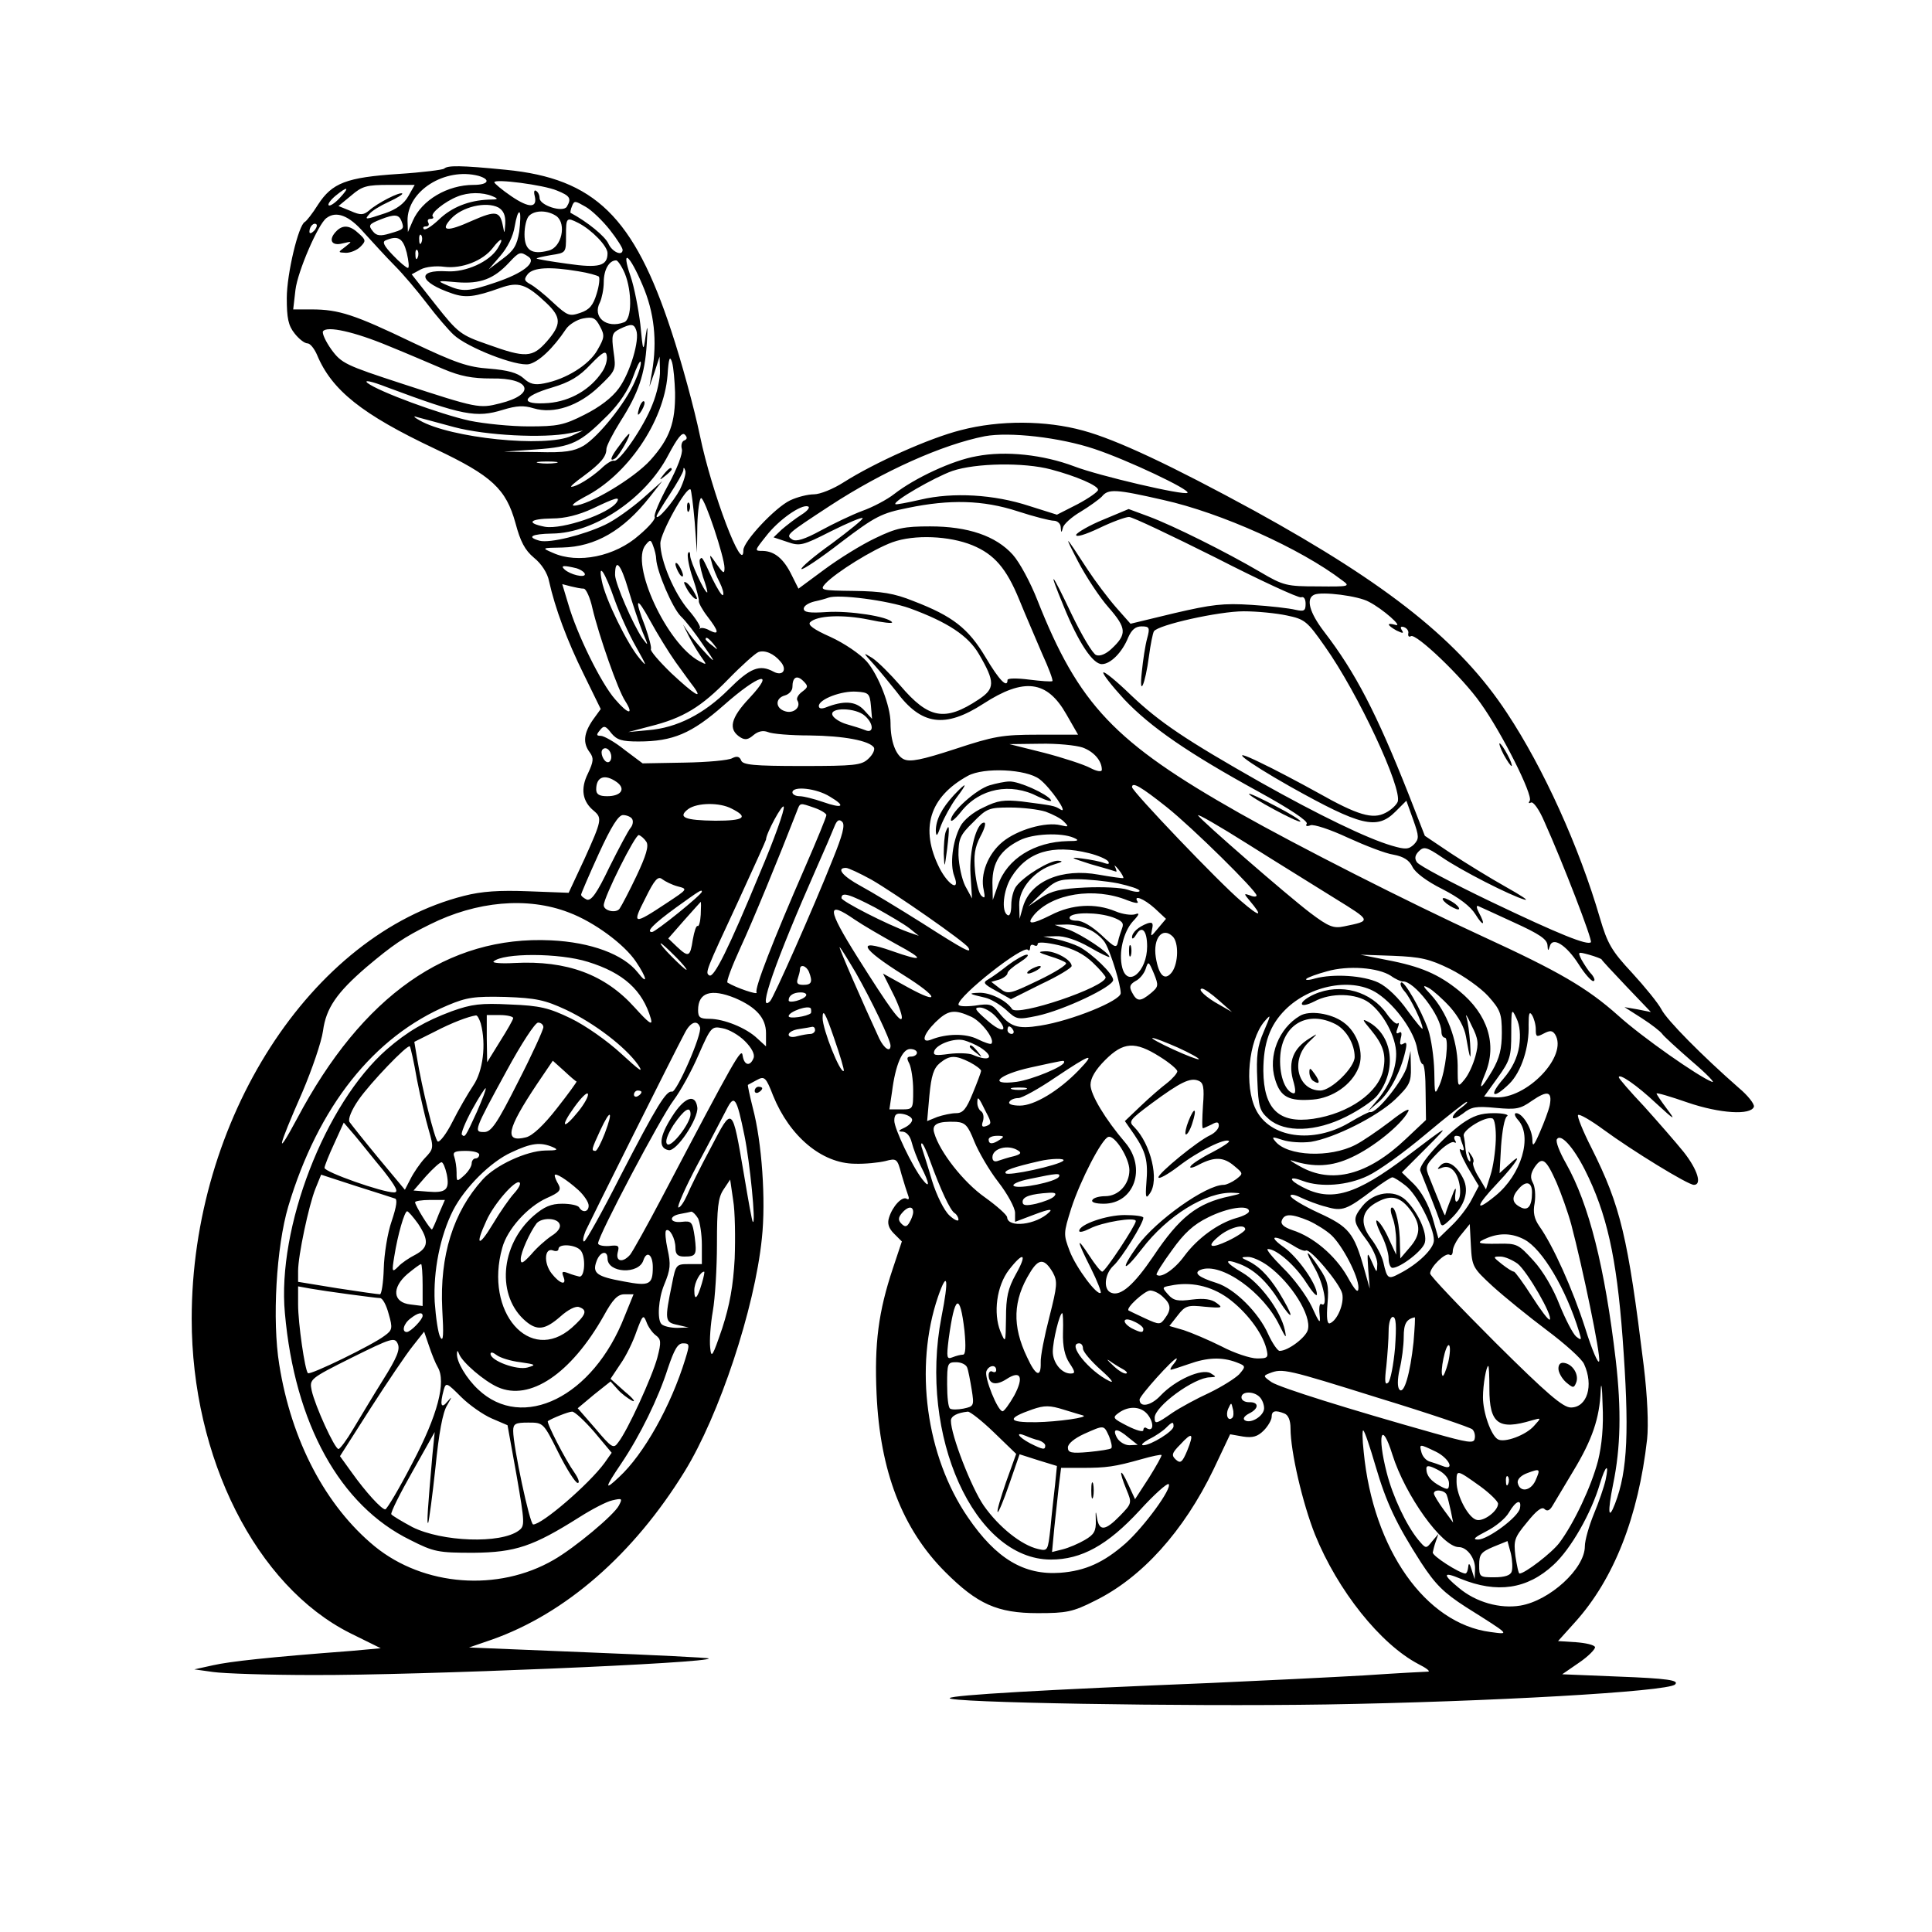 <?xml version="1.0" standalone="no"?>
<!DOCTYPE svg PUBLIC "-//W3C//DTD SVG 20010904//EN"
 "http://www.w3.org/TR/2001/REC-SVG-20010904/DTD/svg10.dtd">
<svg version="1.0" xmlns="http://www.w3.org/2000/svg"
 width="512pt" height="512pt" viewBox="0 0 512 512"
 preserveAspectRatio="xMidYMid meet">
<g transform="translate(0,512) scale(0.1,-0.1)"
fill="#000000" stroke="none">
<path d="M1177 4673 c-4 -3 -58 -10 -121 -14 -138 -9 -176 -24 -213 -81 -15
-24 -31 -44 -35 -46 -17 -8 -48 -138 -48 -202 0 -53 4 -73 21 -94 11 -14 26
-26 34 -26 7 0 18 -14 25 -30 39 -94 119 -158 314 -250 150 -71 187 -106 212
-196 13 -49 25 -72 49 -92 20 -16 36 -41 40 -62 16 -72 48 -158 92 -247 l45
-92 -21 -29 c-24 -35 -27 -61 -8 -86 11 -15 10 -24 -5 -56 -20 -40 -15 -74 16
-99 22 -19 21 -25 -25 -127 l-42 -90 -106 4 c-78 3 -124 0 -171 -12 -407 -103
-722 -594 -722 -1121 0 -369 171 -708 420 -833 l81 -40 -77 -7 c-224 -17 -322
-28 -367 -38 l-50 -11 50 -7 c28 -4 147 -8 265 -8 277 -1 1060 32 1048 44 -2
2 -145 9 -319 16 l-316 13 61 21 c195 69 375 226 510 445 92 149 186 432 205
618 11 101 0 256 -24 346 -8 32 -14 60 -13 61 2 1 13 7 24 13 20 11 24 7 43
-42 44 -108 129 -179 216 -180 28 -1 64 3 81 7 30 8 32 7 43 -35 7 -24 15 -49
18 -57 3 -8 1 -11 -4 -8 -12 8 -38 -20 -47 -50 -5 -15 -1 -28 13 -42 l21 -21
-24 -72 c-38 -114 -49 -198 -43 -332 9 -204 68 -358 182 -472 85 -85 138 -109
245 -109 76 0 93 3 152 33 124 61 235 184 314 348 l44 93 34 -6 c26 -4 39 0
55 16 11 11 21 28 21 36 0 16 9 19 34 9 10 -4 16 -18 16 -39 0 -62 32 -199 65
-282 60 -148 173 -290 274 -343 20 -10 32 -19 26 -20 -5 0 -82 -4 -170 -10
-88 -5 -270 -14 -405 -20 -443 -18 -685 -32 -693 -40 -14 -12 620 -23 998 -17
428 7 906 34 924 53 12 11 -19 16 -153 21 l-146 6 45 31 c25 17 43 36 42 41
-2 6 -25 11 -51 13 l-47 3 45 50 c103 114 168 280 191 485 4 38 1 113 -9 195
-42 341 -61 422 -138 576 -23 45 -39 85 -36 88 3 4 34 -14 68 -39 75 -55 223
-146 239 -146 22 0 10 40 -27 87 -21 26 -69 81 -105 121 -37 39 -67 74 -67 77
0 12 48 -21 99 -69 50 -46 53 -47 28 -14 -15 20 -27 38 -27 40 0 3 37 -8 83
-24 85 -29 167 -34 175 -11 2 7 -16 30 -40 50 -97 85 -191 180 -205 208 -9 17
-44 60 -78 97 -54 58 -65 77 -85 145 -55 189 -150 398 -246 543 -124 189 -313
340 -669 536 -220 120 -366 189 -455 213 -98 27 -221 28 -324 1 -83 -21 -228
-86 -310 -138 -28 -18 -63 -32 -79 -32 -16 0 -44 -7 -63 -16 -40 -19 -124
-109 -124 -132 0 -68 -84 153 -115 303 -15 72 -49 197 -76 278 -99 302 -203
404 -438 427 -121 12 -155 12 -164 3z m91 -19 c34 -10 26 -24 -13 -24 -69 0
-137 -40 -161 -95 l-13 -30 -1 30 c-1 79 99 142 188 119z m208 -39 c35 -14 39
-21 26 -43 -11 -16 -72 4 -72 23 0 8 -4 16 -9 19 -5 4 -7 -2 -4 -13 8 -33 -15
-33 -62 -1 -25 17 -45 34 -45 37 0 10 131 -7 166 -22z m-394 -15 c-11 -20 -32
-35 -61 -45 -54 -18 -56 -18 -42 -2 6 8 29 22 51 32 22 10 38 20 36 22 -5 6
-66 -25 -88 -45 -15 -12 -22 -13 -49 -1 l-32 13 34 28 c29 25 41 28 101 28
l67 0 -17 -30z m-182 -5 c-13 -14 -26 -22 -29 -19 -3 3 5 14 18 25 33 27 39
24 11 -6z m405 5 c17 -7 16 -9 -10 -9 -52 -2 -98 -20 -132 -53 -18 -17 -36
-29 -40 -25 -3 4 -1 7 6 7 7 0 9 5 6 10 -3 6 -1 10 6 10 7 0 9 3 6 6 -8 8 32
40 65 53 29 12 67 12 93 1z m311 -89 c19 -24 34 -48 34 -53 0 -18 -28 -6 -38
17 -9 19 -55 57 -100 81 -1 0 0 9 4 18 6 15 8 14 36 -2 16 -9 45 -37 64 -61z
m-295 59 c13 -8 19 -20 18 -43 -2 -27 -2 -28 -6 -7 -8 41 -18 43 -82 15 -66
-30 -86 -28 -56 5 29 32 93 47 126 30z m55 -64 c-6 -36 -14 -50 -44 -72 l-37
-28 31 36 c19 22 34 52 38 78 4 23 9 40 13 37 3 -3 2 -26 -1 -51z m99 41 c27
-21 13 -83 -21 -91 -45 -12 -64 1 -64 43 0 20 5 42 12 49 16 16 50 15 73 -1z
m-511 -43 c23 -25 59 -65 82 -88 22 -22 61 -68 86 -101 25 -33 57 -70 70 -82
36 -34 167 -85 200 -78 26 6 64 42 98 93 8 12 29 25 45 28 26 5 33 2 45 -21
13 -24 12 -30 -7 -63 -22 -39 -83 -77 -141 -88 -25 -5 -38 -2 -55 14 -16 14
-41 21 -90 25 -57 4 -89 15 -205 70 -152 73 -194 87 -266 87 l-49 0 6 52 c6
49 60 174 82 190 26 20 60 7 99 -38z m100 30 c8 -21 6 -22 -32 -33 -23 -7 -34
-6 -43 5 -14 17 -12 20 21 33 36 14 47 13 54 -5z m469 -5 c35 -18 77 -61 77
-80 0 -34 -23 -40 -106 -28 -44 6 -80 12 -82 14 -1 1 15 5 38 9 40 6 40 6 40
51 0 49 1 50 33 34z m-701 -21 c-7 -7 -12 -8 -12 -2 0 14 12 26 19 19 2 -3 -1
-11 -7 -17z m285 -30 c-3 -8 -6 -5 -6 6 -1 11 2 17 5 13 3 -3 4 -12 1 -19z
m-39 -28 c5 -22 7 -40 3 -40 -4 0 -22 15 -40 34 -23 24 -29 35 -19 39 33 14
46 6 56 -33z m241 12 c-22 -36 -85 -64 -134 -61 -83 5 -75 -29 14 -59 35 -12
60 -9 127 15 48 17 68 11 122 -40 40 -38 40 -57 1 -102 -38 -43 -56 -44 -156
-8 -72 25 -79 30 -139 106 l-63 80 24 13 c13 7 41 10 62 7 47 -6 103 16 129
50 22 29 31 28 13 -1z m-212 -24 c-3 -8 -6 -5 -6 6 -1 11 2 17 5 13 3 -3 4
-12 1 -19z m293 2 c23 -15 -13 -44 -88 -69 -71 -24 -86 -25 -127 -7 -28 12
-27 13 26 8 62 -5 98 9 138 52 27 29 30 30 51 16z m303 -76 c31 -72 39 -148
25 -229 l-7 -40 14 40 13 40 1 -37 c1 -20 -8 -61 -20 -90 -22 -58 -88 -154
-102 -149 -5 2 -21 -8 -35 -22 -27 -24 -64 -47 -78 -47 -4 0 11 13 32 28 46
34 61 52 61 72 0 8 17 41 37 73 48 75 65 125 70 206 3 48 2 54 -3 21 -6 -44
-7 -44 -14 30 -5 41 -16 99 -26 128 -26 76 -3 59 32 -24z m-47 31 c19 -47 19
-121 -2 -129 -47 -18 -85 14 -64 53 5 11 10 35 10 53 0 33 14 58 33 58 4 0 15
-16 23 -35z m-123 6 c26 -4 50 -11 54 -14 3 -4 1 -24 -6 -46 -9 -30 -19 -42
-43 -50 -29 -10 -34 -8 -72 27 -23 22 -51 44 -61 49 -16 9 -17 13 -6 27 15 17
57 20 134 7z m153 -156 c10 -25 -16 -113 -46 -154 -18 -25 -51 -50 -91 -70
-55 -28 -72 -31 -148 -31 -47 0 -117 7 -156 15 -78 17 -241 77 -271 100 -11 9
10 5 51 -11 201 -75 237 -82 308 -60 36 11 55 12 81 4 53 -16 120 6 174 58 44
42 45 44 38 92 -6 44 -4 50 16 60 31 15 38 14 44 -3z m-656 -42 c47 -19 112
-47 145 -61 45 -19 76 -25 127 -25 105 2 120 -42 23 -66 -55 -14 -60 -13 -259
52 -150 49 -161 54 -188 91 -15 21 -25 43 -22 48 10 15 83 -1 174 -39z m566
-68 c-31 -47 -84 -78 -142 -83 -78 -6 -73 17 9 41 47 14 72 29 102 61 33 34
41 38 43 23 2 -10 -3 -29 -12 -42z m193 -55 c1 -80 -14 -122 -65 -179 -44 -49
-165 -121 -203 -121 -9 0 4 10 28 23 113 57 210 199 220 322 3 46 6 54 12 35
4 -14 7 -50 8 -80z m-107 28 c-25 -57 -95 -144 -135 -169 -26 -15 -49 -19
-122 -17 l-90 1 86 6 c96 7 116 17 190 91 30 30 54 66 66 99 10 28 19 47 21
42 2 -6 -5 -29 -16 -53z m-478 -120 c83 -22 236 -30 306 -16 l35 7 -30 -14
c-69 -32 -322 -6 -403 41 -15 8 -18 13 -8 9 11 -3 56 -15 100 -27z m610 -35
c-7 -2 -10 -13 -7 -23 3 -11 -12 -51 -36 -95 -23 -42 -39 -80 -36 -85 3 -5
-15 -26 -41 -48 -64 -57 -163 -77 -229 -47 -30 13 -30 13 25 14 88 2 162 45
232 134 l33 42 -53 -47 c-29 -25 -73 -57 -99 -69 -57 -27 -146 -49 -173 -42
-36 10 -21 18 33 19 112 1 249 94 308 208 24 45 37 62 44 54 7 -7 6 -12 -1
-15z m1087 -23 c87 -29 254 -108 246 -116 -8 -8 -235 45 -300 70 -82 31 -182
42 -259 27 -64 -11 -164 -58 -218 -100 -19 -15 -57 -35 -85 -45 -27 -10 -77
-34 -110 -52 -42 -23 -65 -30 -75 -24 -19 12 -16 14 100 90 141 92 298 162
410 184 65 12 199 -3 291 -34z m-1428 -37 c-13 -2 -33 -2 -45 0 -13 2 -3 4 22
4 25 0 35 -2 23 -4z m1312 -17 c68 -18 125 -43 125 -54 0 -5 -24 -22 -54 -38
l-55 -28 -73 23 c-94 31 -203 37 -288 17 -35 -8 -66 -14 -67 -12 -8 7 103 71
151 88 62 21 190 23 261 4z m-983 -53 c-18 -34 -62 -85 -62 -71 0 3 16 29 35
58 19 29 35 57 36 64 0 8 2 8 5 -1 3 -6 -4 -29 -14 -50z m39 -86 l6 -82 1 73
c1 39 6 72 10 72 10 0 62 -157 62 -185 0 -17 -3 -15 -21 10 -19 28 -20 28 -13
5 3 -14 13 -38 21 -53 8 -16 12 -31 9 -34 -3 -3 -15 17 -28 43 -28 60 -27 59
-33 52 -3 -3 1 -24 8 -47 8 -22 13 -41 11 -41 -7 0 -44 80 -45 97 0 11 -3 13
-6 6 -2 -7 3 -37 13 -65 10 -29 17 -57 16 -61 -1 -4 9 -23 23 -41 30 -39 32
-50 6 -37 -10 6 -21 8 -25 6 -3 -3 -4 -2 -1 1 2 4 -11 25 -30 47 -38 44 -75
131 -75 177 0 27 69 152 80 143 2 -2 7 -41 11 -86z m1242 58 c153 -34 364
-129 474 -213 22 -16 20 -17 -65 -16 -82 0 -91 2 -152 38 -92 54 -231 123
-295 147 l-54 20 -67 -28 c-37 -15 -69 -34 -72 -40 -2 -8 24 0 60 17 35 17 71
30 80 30 9 0 112 -49 230 -108 117 -60 219 -107 226 -105 7 3 12 -4 12 -17 0
-19 -4 -21 -27 -16 -16 4 -68 10 -116 13 -75 5 -106 1 -205 -22 l-116 -28 -38
43 c-21 24 -55 69 -76 101 -61 94 -65 98 -25 21 21 -40 57 -95 81 -122 48 -55
49 -71 7 -110 -14 -13 -30 -20 -40 -16 -9 3 -38 52 -65 108 -55 116 -64 125
-21 21 39 -96 77 -153 101 -153 23 0 54 31 70 71 9 20 19 29 35 29 21 0 23 -3
15 -32 -5 -18 -11 -58 -14 -88 -8 -72 9 -35 19 42 4 30 10 60 13 65 11 17 172
53 238 53 35 0 86 -5 114 -11 48 -10 54 -15 101 -82 88 -124 206 -377 193
-412 -4 -9 -18 -22 -32 -29 -34 -18 -73 -7 -181 54 -47 26 -115 62 -151 79
-94 46 -42 5 80 -64 186 -104 229 -115 278 -66 l29 29 18 -50 c16 -45 16 -51
2 -66 -14 -13 -22 -14 -59 -3 -65 19 -193 81 -346 167 -201 114 -269 160 -345
232 -37 36 -70 63 -73 60 -3 -3 22 -35 55 -71 70 -74 170 -143 358 -246 80
-44 130 -77 126 -84 -4 -6 0 -8 10 -4 9 3 52 -11 99 -33 46 -21 100 -42 121
-45 27 -5 42 -15 50 -32 7 -15 37 -38 79 -59 45 -23 75 -46 88 -67 21 -34 28
-30 9 5 -6 11 -7 19 -2 17 5 -2 48 -22 96 -44 66 -30 87 -44 88 -60 1 -16 2
-16 6 -3 7 27 44 4 77 -48 15 -24 33 -44 38 -44 6 0 4 8 -4 18 -9 9 -20 27
-27 39 -10 21 -10 21 20 13 18 -5 32 -11 33 -12 0 -2 30 -34 66 -72 l65 -68
-35 7 -35 6 47 -30 c25 -16 49 -35 53 -41 3 -5 39 -38 78 -72 40 -34 64 -59
54 -55 -36 14 -185 118 -249 176 -83 74 -158 117 -358 209 -200 92 -493 241
-645 327 -332 188 -426 287 -536 565 -18 46 -47 100 -65 120 -45 50 -119 75
-219 75 -69 0 -89 -4 -145 -31 -36 -17 -96 -54 -135 -83 l-69 -51 -18 36 c-21
43 -45 63 -76 64 -23 0 -23 0 8 39 33 43 93 85 111 79 7 -2 -1 -12 -17 -22
-16 -10 -39 -28 -52 -39 l-22 -21 36 -12 c34 -12 41 -10 116 28 44 22 82 38
84 35 3 -2 -34 -32 -81 -67 -48 -34 -84 -65 -81 -68 3 -3 51 29 105 71 91 69
107 77 177 91 111 23 199 21 291 -9 43 -14 86 -25 96 -25 9 0 18 -8 18 -17 1
-16 2 -16 6 -1 2 9 23 28 47 42 23 14 48 32 56 40 17 21 36 20 163 -9z m-1448
-5 c-19 -31 -145 -74 -191 -66 -51 10 -41 21 19 22 34 0 70 9 107 26 61 29 74
33 65 18z m942 -115 c58 -24 90 -61 124 -144 17 -42 45 -106 61 -144 17 -37
29 -69 27 -72 -3 -2 -30 0 -62 4 -31 4 -57 4 -57 -1 0 -23 -22 -1 -58 60 -46
77 -87 109 -191 149 -52 21 -85 26 -158 27 -87 1 -91 2 -76 19 28 30 126 91
178 110 58 21 151 17 212 -8z m-838 -37 c2 -33 43 -129 65 -151 13 -12 40 -47
60 -77 31 -44 33 -49 10 -25 -16 17 -37 41 -47 55 l-17 25 15 -30 c8 -16 23
-41 32 -54 17 -24 17 -24 -4 -13 -86 46 -184 258 -142 308 12 15 14 14 20 -3
4 -10 8 -26 8 -35z m-36 -193 c16 -38 16 -39 -1 -16 -25 37 -71 143 -72 167 0
47 15 30 35 -38 12 -40 29 -91 38 -113z m-175 169 c12 -4 22 -11 22 -16 0 -10
-39 -1 -54 13 -12 11 -1 11 32 3z m101 -84 c13 -36 38 -92 57 -125 28 -50 30
-55 9 -30 -32 37 -91 158 -100 205 -11 53 8 25 34 -50z m-82 30 c6 0 17 -24
23 -52 17 -72 68 -218 87 -246 24 -38 8 -36 -27 5 -37 42 -101 172 -124 252
l-16 53 23 -6 c12 -3 27 -6 34 -6z m2081 -35 c37 -19 92 -68 70 -61 -25 7 -22
-1 3 -15 17 -8 20 -8 14 1 -5 8 -3 11 6 8 8 -3 13 -11 11 -17 -1 -7 2 -10 7
-7 13 9 137 -109 185 -178 56 -78 139 -243 130 -258 -4 -6 -3 -8 3 -5 6 4 22
-18 36 -51 49 -109 128 -314 123 -319 -9 -9 -82 20 -266 108 -102 49 -189 95
-195 104 -7 10 -5 19 5 29 13 13 20 12 60 -15 52 -36 184 -103 220 -113 14 -4
-9 11 -50 34 -41 23 -106 63 -144 88 l-70 47 -43 110 c-85 215 -141 323 -224
431 -39 51 -49 88 -26 98 20 9 117 -3 145 -19z m-1217 -17 c101 -37 155 -73
183 -121 44 -75 43 -92 -1 -121 -89 -59 -132 -51 -207 37 -26 30 -59 63 -74
73 -26 16 -26 16 4 -17 17 -19 43 -51 59 -71 66 -90 129 -99 231 -33 108 70
169 62 220 -28 l31 -54 -106 0 c-95 0 -117 -4 -220 -38 -89 -29 -119 -35 -136
-27 -21 10 -35 47 -35 96 0 45 -32 127 -63 163 -18 20 -59 48 -96 65 -45 20
-61 32 -54 39 18 18 86 21 155 7 37 -8 65 -11 62 -7 -9 15 -113 31 -173 27
-45 -3 -61 -1 -61 9 0 7 12 15 28 19 15 3 32 8 37 10 26 10 157 -7 216 -28z
m-621 -142 c19 -26 41 -57 49 -67 25 -35 0 -19 -60 37 -32 31 -57 60 -54 64 2
4 -5 30 -15 59 -30 77 -24 84 13 16 18 -33 48 -82 67 -109z m101 47 c13 -16
12 -17 -3 -4 -10 7 -18 15 -18 17 0 8 8 3 21 -13z m178 -47 c18 -21 5 -39 -19
-26 -37 20 -62 10 -119 -47 -65 -65 -137 -102 -213 -108 l-53 -5 57 15 c89 22
137 52 208 125 36 37 72 69 80 72 17 6 41 -4 59 -26z m57 -79 c-11 -8 -16 -18
-13 -23 11 -18 -10 -36 -32 -29 -27 8 -27 35 -1 42 11 3 20 13 20 22 0 27 12
33 29 16 13 -13 13 -16 -3 -28z m-140 -17 c-50 -53 -57 -83 -24 -104 13 -8 21
-6 35 6 12 10 25 13 38 8 11 -5 61 -9 110 -9 92 -1 159 -14 171 -32 3 -6 -3
-19 -15 -30 -18 -17 -36 -19 -176 -19 -128 0 -157 3 -161 15 -4 10 -11 12 -23
6 -9 -6 -67 -11 -127 -12 l-111 -2 -48 36 c-26 21 -55 37 -63 37 -12 0 -12 3
-2 15 10 13 15 12 30 -8 15 -18 28 -22 72 -22 91 0 141 21 226 96 94 83 139
95 68 19z m322 -20 l3 -35 -22 24 c-22 23 -53 25 -101 6 -11 -4 -18 -3 -18 4
0 18 61 41 100 38 32 -2 35 -5 38 -37z m-16 -27 c24 -21 24 -48 1 -38 -10 4
-32 11 -50 16 -17 5 -34 16 -37 24 -8 21 62 20 86 -2z m577 -84 c30 -11 51
-35 51 -59 0 -6 -12 -5 -31 5 -17 9 -72 27 -122 40 l-92 23 81 1 c45 1 95 -4
113 -10z m-1249 -25 c0 -8 -4 -14 -9 -14 -11 0 -22 26 -14 34 9 9 23 -3 23
-20z m1135 -59 c29 -22 79 -95 55 -80 -16 10 -18 10 -102 21 -47 5 -64 3 -102
-16 -27 -12 -53 -34 -61 -50 -21 -40 -28 -101 -16 -132 16 -42 -15 -25 -39 21
-53 105 -27 189 75 245 42 23 155 18 190 -9z m-1120 -8 c24 -18 11 -37 -26
-37 -21 0 -29 5 -29 18 0 34 23 42 55 19z m1457 -66 c69 -55 238 -222 238
-234 0 -4 -8 -4 -17 0 -17 6 -17 5 -2 -13 38 -45 29 -46 -22 -2 -57 48 -289
291 -289 302 0 15 24 1 92 -53z m-893 28 c44 -26 35 -33 -19 -14 -23 8 -51 15
-61 15 -11 0 -19 5 -19 10 0 18 64 11 99 -11z m-260 -32 c46 -23 33 -32 -43
-32 -82 1 -101 9 -72 31 24 17 83 18 115 1z m75 -170 c-83 -201 -122 -279
-134 -272 -12 7 -10 11 77 198 40 87 73 160 73 162 0 16 44 97 47 87 3 -7 -25
-86 -63 -175z m145 172 c17 -6 31 -15 31 -19 0 -5 -25 -66 -56 -137 -86 -197
-135 -323 -129 -333 5 -8 -54 12 -77 26 -4 2 12 44 34 92 33 71 102 239 149
360 10 26 7 25 48 11z m612 -10 c19 -7 41 -18 49 -27 13 -13 12 -14 -9 -9 -40
10 -115 -12 -154 -44 -39 -32 -60 -86 -50 -128 4 -20 3 -23 -6 -15 -7 6 -14
35 -17 65 -4 42 -1 63 14 92 11 20 16 37 10 37 -20 0 -40 -74 -36 -138 l4 -63
-18 33 c-9 18 -17 55 -18 82 0 43 4 53 39 87 36 37 42 39 98 39 33 0 75 -5 94
-11z m767 -230 c97 -60 97 -59 24 -74 -28 -6 -41 -1 -90 36 -63 48 -287 243
-297 258 -3 6 56 -28 132 -76 76 -48 180 -112 231 -144z m-1863 211 c4 -6 2
-17 -4 -24 -6 -7 -31 -54 -56 -104 -33 -69 -48 -90 -60 -86 -8 4 -15 9 -15 13
0 3 21 52 47 109 33 72 52 102 64 102 10 0 21 -5 24 -10z m532 -107 c-52 -131
-157 -367 -166 -376 -36 -36 14 106 123 353 21 47 42 96 47 109 7 18 13 21 21
13 8 -8 1 -35 -25 -99z m-494 46 c7 -11 -1 -37 -26 -90 -19 -40 -40 -80 -45
-87 -9 -13 -42 -6 -42 9 0 21 84 189 93 186 6 -2 15 -10 20 -18z m1132 11 c16
-7 14 -9 -15 -9 -89 -2 -161 -47 -185 -116 l-14 -40 -1 46 c0 54 22 87 72 112
35 18 110 21 143 7z m41 -41 c24 -6 47 -16 51 -22 4 -7 0 -8 -11 -4 -10 4 -36
9 -59 12 -34 4 -30 2 23 -15 36 -10 66 -19 68 -20 2 0 0 6 -3 13 -4 6 1 3 9
-7 9 -11 14 -21 13 -23 -2 -1 -31 3 -65 9 -98 18 -181 -17 -201 -85 l-9 -32
-1 37 c-1 43 41 92 92 107 23 7 26 9 11 10 -22 1 -90 -40 -111 -68 -7 -9 -13
-31 -13 -49 0 -20 -4 -31 -10 -27 -17 10 -11 66 10 100 42 68 109 88 206 64z
m-577 -70 c61 -35 248 -165 257 -180 11 -18 -10 -7 -121 64 -62 39 -136 84
-164 99 -48 26 -66 48 -39 48 6 0 36 -14 67 -31z m-513 -18 c27 -7 27 -7 -29
-44 -89 -59 -93 -58 -57 12 25 51 34 60 45 51 8 -6 26 -15 41 -19z m1167 8
c31 -7 57 -15 57 -20 0 -4 -14 -3 -31 3 -17 6 -68 8 -113 6 -65 -3 -90 -9
-117 -27 l-34 -23 37 36 c34 32 43 36 91 36 30 0 79 -5 110 -11z m-1103 -22
c0 -8 -123 -107 -132 -107 -17 0 3 21 65 66 60 43 67 48 67 41z m1128 -23 c18
-7 30 -9 27 -4 -13 20 16 9 45 -17 l30 -28 -21 -25 c-20 -24 -20 -24 -16 -3 4
17 1 20 -12 16 -24 -9 -41 -24 -41 -37 0 -6 5 -3 11 7 15 26 29 11 29 -31 0
-67 -52 -111 -66 -56 -10 39 3 94 28 122 18 19 19 24 6 19 -10 -3 -33 0 -52 8
-53 22 -115 19 -171 -10 -52 -26 -66 -26 -45 0 48 57 160 75 248 39z m-669
-19 c36 -20 77 -44 91 -55 l25 -20 -26 9 c-59 21 -179 83 -179 91 0 17 20 11
89 -25z m-812 -13 c67 -25 147 -84 178 -130 30 -44 33 -65 5 -29 -38 48 -124
80 -230 85 -273 13 -500 -146 -673 -473 -58 -108 -52 -80 14 70 26 61 51 134
55 163 8 60 36 101 115 169 70 59 99 79 168 113 124 62 259 74 368 32z m350
-6 c-1 -19 -5 -32 -8 -30 -4 2 -9 -14 -13 -36 -7 -46 -11 -48 -42 -19 l-23 22
42 48 c23 26 43 48 44 49 1 0 1 -15 0 -34z m408 -13 c22 -15 72 -44 110 -65
78 -42 73 -48 -12 -18 -96 34 -82 7 33 -65 91 -57 98 -80 9 -31 l-65 36 25
-50 c14 -27 25 -57 25 -66 0 -21 -33 25 -118 160 -81 129 -82 151 -7 99z m684
6 c24 -9 30 -15 25 -28 -3 -9 -9 -25 -11 -36 -4 -19 -8 -17 -44 17 -25 23 -50
38 -65 38 -14 0 -22 4 -19 10 8 13 74 13 114 -1z m-59 -34 c16 -8 34 -24 40
-36 15 -27 40 -109 40 -131 0 -20 -130 -73 -213 -86 -61 -10 -80 -3 -111 36
-17 21 -24 23 -62 17 -25 -3 -44 -2 -44 3 0 23 171 158 184 145 3 -4 6 -1 6 6
0 7 5 9 10 6 6 -3 10 -2 10 4 0 5 22 4 56 -4 38 -9 66 -23 90 -46 19 -18 34
-36 34 -39 0 -26 -234 -105 -248 -84 -15 23 -58 44 -87 43 -31 -1 -28 -3 16
-13 14 -3 39 -18 55 -32 28 -26 30 -27 83 -16 70 15 201 77 201 95 0 16 -55
69 -90 88 -14 7 -41 16 -60 20 l-35 7 34 1 c21 1 55 -10 88 -29 29 -17 53 -28
53 -26 0 11 -73 59 -107 72 l-38 13 33 1 c18 0 46 -7 62 -15z m218 -17 c16
-16 15 -70 -2 -94 -19 -25 -35 -10 -43 39 -8 51 18 82 45 55z m-1318 -53 c19
-19 32 -35 29 -35 -3 0 -20 16 -39 35 -19 19 -32 35 -29 35 3 0 20 -16 39 -35z
m478 -43 c41 -72 92 -178 92 -193 0 -19 -17 -8 -30 19 -44 95 -108 242 -105
242 2 0 21 -31 43 -68z m-710 29 c94 -29 145 -75 167 -151 5 -19 -5 -12 -43
30 -79 88 -180 125 -318 118 -35 -2 -60 0 -56 4 25 23 174 23 250 -1z m2285
-19 c36 -18 81 -50 101 -72 32 -36 36 -46 36 -97 0 -42 -6 -67 -25 -100 -31
-52 -39 -56 -19 -8 32 77 7 157 -69 219 -54 44 -102 65 -192 82 l-70 14 87 -3
c73 -3 96 -8 151 -35z m-793 -64 c-28 -23 -37 -23 -50 2 -8 15 -6 21 9 30 11
5 23 20 27 32 7 22 8 21 22 -12 13 -32 12 -35 -8 -52z m-906 56 c10 -26 7 -34
-15 -34 -15 0 -19 4 -15 16 3 9 6 20 6 25 0 15 17 10 24 -7z m1542 -10 c12 -9
27 -15 31 -15 30 3 103 -92 103 -134 0 -8 4 -15 9 -15 12 0 2 -88 -14 -125
-13 -29 -13 -27 -14 36 -1 37 -8 86 -16 110 -19 54 -65 133 -72 125 -4 -3 1
-14 10 -24 15 -17 47 -83 47 -98 0 -4 -18 18 -40 48 -23 33 -54 63 -77 74 -40
19 -119 24 -168 11 -16 -5 -27 -5 -23 -1 4 4 29 13 55 20 56 16 135 10 169
-12z m-35 -47 c48 -32 98 -102 105 -148 4 -21 10 -39 14 -39 5 0 8 -33 8 -74
l1 -74 -53 -50 c-101 -96 -196 -121 -281 -73 -22 12 -31 19 -20 15 57 -18 104
-16 157 9 57 26 131 86 149 120 8 13 -9 5 -47 -25 -33 -25 -74 -53 -92 -62
-68 -35 -180 -30 -212 9 -11 13 -8 13 19 4 18 -6 51 -8 75 -5 62 10 176 67
224 113 37 36 42 45 41 84 l-1 44 -9 -40 c-9 -36 -81 -127 -98 -122 -3 1 -28
-12 -55 -28 -96 -57 -211 -41 -248 35 -31 62 -19 182 22 232 19 22 19 21 -1
-26 -17 -39 -20 -64 -17 -128 3 -73 6 -82 31 -104 42 -36 124 -34 205 7 34 17
71 42 82 56 53 67 41 160 -24 195 -17 9 -16 6 6 -20 33 -40 42 -65 34 -106
-12 -61 -91 -117 -186 -131 -91 -13 -131 26 -132 127 0 73 17 121 58 162 66
66 180 87 245 43z m192 -36 c22 -25 38 -54 42 -78 11 -64 14 -70 11 -18 -2 28
-6 59 -10 70 -3 11 3 1 14 -23 18 -35 19 -48 10 -81 -6 -22 -18 -49 -29 -62
-18 -22 -18 -22 -18 38 -1 68 -29 141 -71 187 -22 23 -23 27 -6 18 11 -6 37
-29 57 -51z m-613 18 l35 -31 -33 19 c-35 19 -61 43 -46 43 5 0 25 -14 44 -31z
m-1282 6 c56 -24 82 -53 82 -93 l0 -35 -23 21 c-29 28 -89 52 -127 52 -25 0
-30 4 -30 23 0 47 34 58 98 32z m188 6 c-7 -11 -46 -21 -46 -12 0 13 13 21 32
21 11 0 17 -4 14 -9z m-636 -37 c76 -36 158 -99 191 -146 16 -24 4 -15 -44 29
-38 35 -95 75 -134 94 -58 28 -82 34 -161 37 -78 4 -102 1 -155 -18 -70 -26
-118 -54 -172 -101 -164 -144 -291 -473 -270 -699 26 -293 146 -510 332 -601
63 -32 74 -34 168 -34 111 1 158 17 280 94 33 21 73 42 88 45 26 6 27 5 17
-14 -13 -25 -117 -112 -173 -144 -147 -85 -344 -70 -474 36 -130 107 -221 280
-253 482 -19 117 -8 311 24 419 79 264 226 450 423 533 50 21 70 24 153 22 81
-3 104 -8 160 -34z m649 -9 c-10 -9 -59 -16 -59 -8 0 12 54 31 59 20 1 -4 1
-10 0 -12z m87 -153 c-9 -8 -56 110 -56 140 0 26 7 15 30 -52 16 -46 28 -86
26 -88z m403 144 c37 -40 19 -47 -23 -10 -32 28 -36 34 -19 34 11 0 30 -11 42
-24z m1387 -79 c-5 -30 -18 -58 -42 -86 -40 -46 -28 -56 16 -13 32 32 53 97
51 157 0 29 2 36 9 25 5 -8 10 -25 10 -38 0 -20 2 -21 21 -11 17 9 23 8 30 -2
36 -57 -76 -173 -159 -167 l-29 2 36 50 c33 46 36 56 36 118 0 66 1 67 14 39
9 -19 11 -44 7 -74z m-1451 78 c28 -14 63 -61 52 -71 -2 -2 -18 3 -36 12 -32
16 -83 15 -123 -1 -28 -11 -22 13 11 46 34 33 50 35 96 14z m-1301 -17 c15
-56 6 -127 -20 -165 -14 -21 -39 -64 -55 -96 -16 -32 -34 -55 -39 -52 -8 5
-42 142 -55 222 l-7 42 54 27 c46 24 89 40 109 43 4 1 9 -9 13 -21z m86 14 c0
-4 -16 -32 -35 -62 l-34 -55 -1 63 0 62 35 0 c19 0 35 -4 35 -8z m80 -24 c0
-7 -30 -73 -67 -145 -56 -111 -71 -133 -90 -133 -28 0 -28 2 60 163 38 70 75
127 83 127 8 0 14 -6 14 -12z m415 0 c7 -17 -62 -174 -74 -171 -15 4 -41 -38
-137 -224 -48 -95 -92 -173 -96 -173 -5 0 -2 13 4 28 13 28 234 471 263 525
15 29 33 35 40 15z m119 -37 c18 -18 27 -35 23 -45 -9 -23 -25 -20 -29 7 -3
22 -19 -6 -213 -375 -40 -76 -78 -144 -85 -153 -19 -22 -39 -19 -33 6 5 18 2
20 -23 17 -16 -1 -29 2 -29 7 0 20 167 336 200 379 18 24 48 78 66 120 33 75
35 77 64 71 17 -3 43 -18 59 -34z m186 29 c0 -5 -6 -10 -12 -10 -7 0 -23 -3
-35 -6 -13 -4 -23 -2 -23 4 0 6 12 13 28 15 15 2 30 5 35 6 4 0 7 -3 7 -9z
m525 0 c3 -5 1 -10 -4 -10 -6 0 -11 5 -11 10 0 6 2 10 4 10 3 0 8 -4 11 -10z
m-87 -46 c40 -26 25 -39 -21 -19 -10 4 -38 5 -62 2 -36 -5 -43 -4 -39 8 7 18
53 35 79 28 11 -3 30 -11 43 -19z m523 0 c33 -15 58 -29 56 -31 -2 -2 -33 10
-68 26 -35 16 -60 30 -55 30 5 1 35 -11 67 -25z m-2016 -85 c9 -46 23 -106 31
-133 14 -48 13 -51 -10 -75 -13 -14 -30 -39 -38 -55 l-15 -29 -70 84 c-38 46
-73 90 -77 96 -4 8 6 32 24 58 31 45 130 148 136 142 2 -2 11 -41 19 -88z
m1968 61 c26 -16 47 -34 47 -39 0 -5 -12 -19 -27 -31 -16 -12 -47 -39 -70 -61
l-42 -40 25 -36 c31 -46 37 -70 32 -128 -3 -39 -1 -43 9 -28 26 35 3 131 -41
176 -16 15 -13 19 46 63 76 56 102 69 124 60 13 -5 16 -17 12 -66 -2 -33 -3
-60 0 -60 2 0 12 5 23 10 14 8 19 7 19 -3 0 -8 -10 -19 -22 -25 -35 -16 -138
-101 -138 -112 0 -6 24 7 53 29 53 41 125 76 134 67 3 -2 -18 -16 -45 -30 -28
-14 -54 -31 -57 -37 -4 -6 7 -4 23 5 41 21 65 20 93 -4 24 -20 24 -20 5 -35
-11 -8 -26 -15 -33 -15 -47 0 -179 -94 -228 -161 -48 -67 -39 -74 11 -9 68 89
170 152 242 149 24 -1 23 -2 -8 -9 -87 -18 -134 -55 -204 -160 -51 -75 -86
-106 -111 -96 -22 8 -18 50 6 72 21 19 79 112 79 127 0 4 -22 7 -50 7 -48 0
-120 -25 -120 -42 0 -5 12 -2 28 6 32 17 122 32 122 20 0 -11 -81 -134 -89
-134 -4 0 -19 19 -34 42 -36 55 -34 42 4 -33 17 -34 28 -63 26 -65 -9 -9 -65
66 -82 110 -17 45 -17 47 4 114 24 74 81 184 98 189 17 6 56 -56 56 -88 0 -38
-29 -69 -64 -69 -15 0 -31 -4 -34 -10 -4 -6 8 -10 30 -10 81 0 114 95 57 162
-53 62 -92 127 -92 153 0 18 13 40 39 66 48 48 79 50 144 9z m-643 10 c0 -5
-7 -10 -15 -10 -12 0 -13 -4 -5 -19 5 -11 10 -42 10 -70 0 -50 0 -51 -31 -51
l-32 0 7 47 c9 71 27 113 48 113 10 0 18 -4 18 -10z m140 -25 c17 -9 30 -19
30 -23 0 -3 -10 -30 -22 -59 -17 -42 -26 -53 -44 -53 -13 0 -35 -5 -50 -10
l-27 -11 6 68 c5 52 11 72 28 86 26 21 41 21 79 2z m289 -21 c-53 -55 -118
-94 -156 -94 -20 0 -32 4 -28 10 3 6 14 10 24 10 9 0 53 24 97 54 94 63 110
69 63 20z m-1331 -30 c1 -1 -22 -33 -52 -71 -35 -45 -65 -73 -82 -77 -59 -15
-51 21 29 141 l42 62 30 -27 c16 -15 31 -28 33 -28z m1292 51 c0 -11 -84 -46
-126 -52 -78 -10 -49 19 37 38 92 20 89 20 89 14z m-1556 -131 c-31 -68 -32
-69 -40 -61 -3 3 9 33 27 66 18 33 35 59 36 57 2 -2 -9 -30 -23 -62z m1454 59
c-10 -2 -26 -2 -35 0 -10 3 -2 5 17 5 19 0 27 -2 18 -5z m-1185 -58 c-41 -51
-50 -43 -11 11 18 25 34 41 36 35 2 -6 -9 -26 -25 -46z m167 51 c0 -3 -4 -8
-10 -11 -5 -3 -10 -1 -10 4 0 6 5 11 10 11 6 0 10 -2 10 -4z m2407 -35 c-3
-14 -15 -46 -26 -71 -16 -37 -20 -41 -20 -20 -1 29 -26 70 -43 70 -6 0 -4 -8
5 -18 39 -43 9 -145 -60 -201 -56 -46 -53 -28 5 33 52 55 72 89 29 48 l-23
-21 4 72 c3 40 9 75 16 79 6 4 -10 8 -35 8 -35 0 -55 -7 -85 -28 -53 -39 -117
-111 -110 -125 15 -37 46 -115 51 -131 5 -18 7 -18 29 3 38 36 50 74 34 107
-18 37 -44 52 -60 36 -11 -11 -10 -12 5 -6 12 4 23 0 32 -12 16 -21 20 -70 6
-78 -4 -3 -6 7 -4 22 3 19 -1 15 -11 -13 -9 -22 -16 -42 -16 -45 -1 -3 -7 11
-14 30 -8 19 -20 50 -27 67 -13 31 -12 34 20 67 19 20 39 32 44 29 6 -3 7 -1
3 5 -4 7 -2 12 3 12 6 0 11 -2 11 -4 0 -2 3 -12 7 -22 4 -12 3 -15 -6 -10 -7
5 1 -16 17 -45 l31 -52 -19 -36 c-10 -20 -34 -51 -53 -69 l-35 -34 -16 56
c-11 35 -29 68 -49 88 l-32 31 65 65 c66 66 62 64 -51 -22 -136 -103 -201
-122 -277 -82 -39 20 -37 31 2 16 46 -17 117 -12 171 14 28 13 96 62 153 110
56 47 106 86 109 86 4 0 -3 -7 -15 -16 -12 -8 -22 -20 -22 -25 0 -6 12 -1 27
10 22 18 35 20 87 15 54 -5 65 -3 96 19 41 28 54 25 47 -12z m-2134 -81 c14
-68 31 -237 22 -228 -2 1 -12 57 -23 123 -32 187 -30 185 -88 74 -28 -52 -56
-109 -63 -126 -8 -18 -18 -33 -23 -33 -5 0 17 51 50 113 33 61 67 127 77 146
21 42 27 34 48 -69z m640 63 c15 -28 15 -32 1 -37 -11 -4 -14 -1 -9 13 3 11 1
22 -5 26 -5 3 -10 13 -10 22 0 20 3 17 23 -24z m-1010 -56 c-10 -26 -21 -47
-25 -47 -12 0 -10 5 13 55 27 58 35 53 12 -8z m814 37 c2 -6 -7 -16 -19 -22
-18 -8 -19 -11 -6 -11 11 -1 20 -12 24 -28 4 -16 15 -45 25 -65 23 -45 24 -60
3 -33 -27 35 -74 134 -74 155 0 16 5 21 22 18 12 -2 23 -8 25 -14z m1547 -55
c-1 -30 -7 -72 -14 -93 l-12 -38 -19 32 c-11 17 -17 35 -15 39 3 4 0 13 -6 21
-8 12 -8 11 -3 -5 3 -11 2 -16 -2 -11 -4 4 -8 17 -9 29 -1 12 -3 29 -5 37 -4
15 58 53 76 46 6 -1 10 -27 9 -57z m-1382 -4 c11 -27 39 -76 64 -108 24 -31
44 -68 44 -81 l0 -24 53 20 c37 14 48 15 37 5 -34 -33 -109 -42 -111 -13 0 6
-27 30 -59 53 -57 40 -120 121 -134 170 -8 24 9 32 58 30 24 -2 31 -9 48 -52z
m-1566 -77 c35 -45 41 -58 28 -58 -31 0 -184 54 -184 65 0 5 12 35 26 65 l25
55 30 -35 c16 -19 49 -61 75 -92z m1634 82 c-19 -13 -30 -13 -30 0 0 6 10 10
23 10 18 0 19 -2 7 -10z m1550 -80 c58 -115 84 -231 100 -445 18 -244 14 -352
-20 -440 -18 -47 -20 -22 -5 52 20 97 22 197 7 328 -29 247 -71 414 -132 522
-17 30 -28 58 -24 64 10 16 43 -20 74 -81z m-2735 60 c16 -7 12 -9 -20 -9 -50
-1 -132 -39 -166 -77 -78 -86 -114 -202 -107 -343 4 -68 3 -89 -5 -75 -6 10
-12 52 -15 94 -4 81 14 174 49 243 31 60 99 128 154 153 53 25 77 28 110 14z
m1000 -37 c27 -74 53 -131 65 -138 5 -3 10 -11 10 -17 0 -6 -11 -1 -24 11 -14
13 -34 53 -46 92 -11 38 -23 75 -26 84 -3 8 -4 15 -1 15 3 0 13 -21 22 -47z
m233 28 c10 -6 7 -10 -11 -15 -14 -3 -32 -9 -41 -12 -10 -4 -16 -1 -16 9 0 24
42 35 68 18z m-1428 -11 c0 -5 -4 -10 -10 -10 -5 0 -10 -6 -10 -13 0 -8 -9
-22 -20 -32 -20 -18 -20 -17 -20 8 0 14 -3 32 -6 41 -5 13 1 16 30 16 20 0 36
-4 36 -10z m1548 -16 c-12 -12 -148 -42 -153 -33 -5 7 20 16 90 32 30 7 69 8
63 1z m1307 -58 c12 -28 30 -78 39 -111 30 -114 78 -344 74 -362 -2 -10 -19
29 -37 87 -33 103 -85 219 -122 271 -13 19 -17 36 -12 61 3 20 1 44 -5 54 -7
13 -6 24 5 41 20 29 30 22 58 -41z m-2941 22 c8 -41 -2 -50 -50 -46 l-38 3 33
38 c18 20 37 37 41 37 4 0 10 -14 14 -32z m-138 -64 c8 -1 5 -21 -8 -60 -11
-31 -20 -88 -21 -126 -1 -37 -6 -68 -10 -68 -5 0 -55 7 -113 16 l-104 17 0 29
c0 40 28 173 46 218 l15 37 92 -30 c51 -16 97 -31 103 -33z m487 22 c15 -14
27 -32 27 -41 0 -17 -16 -20 -25 -5 -3 6 -24 10 -45 10 -30 0 -48 -8 -76 -32
-89 -78 -99 -214 -20 -280 30 -25 51 -22 91 13 20 18 41 29 50 25 23 -8 18
-21 -20 -55 -111 -97 -232 42 -184 212 13 49 67 109 118 132 34 15 39 21 31
36 -6 10 -10 20 -10 24 0 9 32 -11 63 -39z m1273 35 c-9 -13 -105 -33 -119
-24 -7 4 12 13 43 19 71 15 82 16 76 5z m919 -23 c30 -23 75 -110 75 -145 0
-22 -42 -63 -91 -88 -30 -16 -33 -15 -43 30 -4 17 -19 45 -33 63 -31 41 -25
75 18 97 37 20 62 13 89 -25 26 -37 25 -63 -5 -97 l-24 -28 -1 36 c0 50 -11
99 -21 99 -5 0 -4 -12 1 -26 6 -14 10 -42 10 -62 l0 -37 -19 41 c-10 23 -24
45 -31 49 -6 4 -2 -11 9 -34 12 -22 21 -52 21 -66 0 -14 5 -25 10 -25 21 0 81
46 86 67 7 26 -19 82 -51 113 -31 29 -85 21 -115 -17 -26 -33 -25 -40 10 -87
17 -22 30 -51 30 -65 -1 -26 -1 -26 -14 4 -13 29 -13 29 -10 -20 l4 -50 -15
53 c-27 95 -40 111 -121 148 -41 19 -74 39 -74 45 0 5 12 3 28 -5 15 -7 45
-19 66 -24 44 -13 55 -8 125 45 24 18 47 33 51 33 4 0 20 -10 35 -22z m-2363
-21 c-11 -12 -37 -49 -56 -81 -38 -63 -48 -58 -17 9 20 45 78 111 88 101 4 -3
-3 -16 -15 -29z m585 -172 c-4 -73 -13 -123 -33 -185 -26 -76 -29 -81 -32 -51
-2 19 1 62 7 96 6 34 11 114 11 179 0 94 3 122 17 143 l18 27 8 -55 c5 -29 6
-99 4 -154z m2113 175 c0 -37 -11 -50 -31 -39 -23 12 -24 27 -3 50 19 21 34
16 34 -11z m-1267 -11 c-6 -6 -27 -14 -47 -19 -27 -6 -36 -5 -36 5 0 14 22 21
70 24 17 1 21 -2 13 -10z m-1630 -46 c-8 -21 -16 -39 -18 -41 -3 -4 -45 63
-45 72 0 3 18 6 39 6 l40 0 -16 -37z m1257 5 c0 -7 -5 -20 -10 -28 -7 -12 -12
-12 -21 -3 -9 9 -9 16 1 28 15 18 30 20 30 3z m890 2 c0 -5 -15 -13 -34 -18
-48 -14 -102 -53 -137 -100 -26 -36 -63 -61 -74 -50 -2 2 16 31 41 65 32 45
57 68 96 87 52 26 108 34 108 16z m-2202 -33 c29 -44 28 -63 -7 -82 -16 -8
-37 -22 -46 -32 -16 -16 -17 -14 -10 28 9 57 27 119 34 119 3 0 16 -15 29 -33z
m742 14 c5 -11 10 -42 10 -70 l0 -51 -34 0 c-34 0 -35 -1 -45 -52 -20 -97 -19
-102 14 -109 l30 -7 -30 -1 c-17 0 -36 4 -42 10 -12 12 -8 68 7 104 17 41 18
54 9 95 -5 23 -7 45 -4 49 9 8 25 -21 25 -46 0 -17 6 -23 23 -23 32 0 34 4 28
52 -6 40 -8 43 -34 40 -32 -4 -37 15 -4 21 12 2 25 5 29 6 4 0 12 -8 18 -18z
m1618 -6 c20 -9 47 -26 60 -38 30 -28 72 -109 72 -139 0 -17 -8 -10 -30 30
-32 55 -89 104 -145 122 -23 8 -32 16 -28 26 7 18 25 18 71 -1z m-1985 -9 c4
-9 -5 -21 -21 -31 -15 -10 -39 -31 -54 -49 -22 -24 -28 -27 -28 -13 0 18 24
71 42 95 14 16 55 15 61 -2z m2473 -165 c31 -28 95 -80 143 -116 48 -36 93
-76 99 -90 26 -57 8 -115 -35 -115 -21 0 -63 36 -200 172 -95 95 -173 177
-173 183 0 17 40 56 51 50 5 -4 9 1 9 10 0 9 10 29 23 44 l22 27 3 -57 c3 -56
5 -59 58 -108z m-656 151 c0 -4 -20 -18 -45 -30 -46 -22 -59 -17 -27 10 27 24
72 37 72 20z m740 -27 c47 -25 110 -130 145 -245 7 -22 6 -23 -8 -12 -9 8 -28
45 -44 84 -16 42 -44 90 -69 117 -40 44 -44 46 -93 45 -57 -1 -62 2 -28 16 33
13 65 12 97 -5z m-616 -14 c17 -11 33 -18 37 -15 11 6 89 -86 96 -114 6 -26
-13 -72 -33 -79 -7 -2 -9 15 -6 52 4 47 1 61 -22 95 -35 53 -41 51 -11 -2 23
-41 35 -105 17 -94 -5 3 -7 -9 -5 -27 3 -28 0 -25 -21 21 -14 29 -48 75 -76
102 -28 28 -46 50 -40 50 23 0 73 -44 101 -88 16 -25 29 -40 29 -32 0 27 -52
100 -88 125 -20 14 -30 25 -22 25 8 0 28 -9 44 -19z m-1885 -15 c14 -17 11
-72 -4 -69 -5 1 -19 5 -29 9 -16 6 -18 4 -13 -9 10 -25 -9 -20 -31 8 -22 28
-19 70 4 61 8 -3 14 -1 14 4 0 15 46 12 59 -4z m71 -21 c0 -39 83 -43 95 -5 9
27 25 15 25 -18 0 -47 -9 -51 -77 -38 -72 13 -84 22 -72 54 9 25 29 30 29 7z
m1082 -42 c-21 -38 -26 -61 -26 -116 -1 -67 -1 -68 -15 -35 -19 48 -10 120 23
163 39 50 49 43 18 -12z m669 22 c61 -45 115 -131 105 -169 -5 -20 -52 -56
-75 -56 -5 0 -19 20 -30 44 -25 57 -89 121 -137 136 -48 15 -62 27 -42 35 54
21 167 -60 209 -148 17 -34 19 -36 14 -12 -11 51 -65 124 -112 152 -48 28 -52
40 -7 23 38 -15 71 -45 105 -99 16 -25 29 -40 29 -35 0 6 -14 32 -31 60 -30
47 -55 71 -89 86 -11 5 -10 7 6 7 11 1 36 -10 55 -24z m661 6 c26 -21 94 -139
85 -148 -3 -3 -24 25 -47 61 -23 36 -45 66 -48 66 -4 0 -18 9 -32 20 -24 19
-24 20 -4 20 12 0 32 -9 46 -19z m-1232 -23 c13 -24 12 -35 -9 -118 -13 -50
-24 -105 -23 -121 1 -41 -13 -36 -36 14 -40 83 -38 151 8 225 23 38 38 37 60
0z m-1670 -34 l0 -55 -32 4 c-47 5 -51 44 -8 81 17 14 33 26 36 26 2 0 4 -25
4 -56z m740 5 c-12 -41 -20 -48 -20 -18 0 20 16 49 26 49 2 0 -1 -14 -6 -31z
m635 -89 c-61 -315 87 -643 290 -643 81 0 150 38 235 130 38 42 73 73 77 70
10 -11 -65 -113 -114 -157 -58 -51 -107 -73 -173 -78 -96 -7 -170 37 -245 147
-111 162 -143 398 -79 585 25 72 29 47 9 -54z m759 50 c48 -35 91 -91 102
-134 6 -24 4 -26 -25 -26 -17 0 -60 14 -94 32 -34 17 -79 36 -100 43 l-38 11
22 28 c20 26 27 28 72 23 46 -4 49 -3 31 10 -13 10 -33 13 -65 9 -37 -5 -49
-3 -63 13 -17 19 -17 20 6 24 52 11 106 0 152 -33z m-2329 10 c39 -5 75 -10
82 -10 7 0 17 -19 23 -42 11 -38 10 -43 -11 -58 -31 -24 -197 -105 -203 -99
-8 8 -26 132 -26 182 l0 48 33 -6 c17 -3 64 -10 102 -15z m2157 -7 c21 -19 23
-33 5 -57 -12 -17 -15 -17 -52 0 -22 10 -42 20 -44 21 -9 6 43 53 57 53 9 0
24 -7 34 -17z m-1427 -52 c-83 -213 -270 -305 -388 -193 -31 29 -57 73 -56 94
0 10 2 10 6 -1 9 -22 66 -71 102 -87 85 -38 194 35 281 189 24 44 37 57 55 57
l24 0 -24 -59z m901 -38 c4 -42 3 -63 -4 -63 -6 0 -18 -3 -28 -7 -15 -6 -16
-1 -10 48 16 118 30 126 42 22z m-1436 40 c0 -10 -32 -43 -42 -43 -14 0 -9 22
10 36 19 15 32 18 32 7z m617 -51 c15 -11 16 -18 5 -60 -13 -49 -79 -194 -104
-225 -12 -17 -17 -14 -60 37 l-47 54 43 36 44 35 18 -20 c10 -12 28 -25 39
-31 11 -5 3 6 -19 24 l-38 34 26 39 c15 21 34 60 43 87 16 43 18 45 26 25 4
-12 15 -28 24 -35z m1080 6 c-1 -36 5 -62 17 -80 16 -24 16 -28 3 -28 -24 0
-47 29 -47 58 0 28 18 102 25 102 2 0 3 -24 2 -52z m213 10 c0 -11 -7 -10 -31
2 -28 16 -23 32 6 18 14 -6 25 -15 25 -20z m667 -50 c-4 -45 -12 -86 -18 -92
-9 -8 -10 3 -5 44 3 30 6 72 6 93 0 21 5 37 11 37 9 0 10 -23 6 -82z m49 15
c-9 -84 -25 -138 -37 -126 -6 6 -6 27 0 54 6 24 11 63 11 86 0 35 7 47 29 52
2 1 0 -29 -3 -66z m-2586 -66 c23 -39 0 -127 -67 -254 -35 -68 -68 -123 -72
-123 -10 0 -52 46 -89 98 l-31 43 81 127 c45 70 95 144 112 165 l30 38 13 -38
c7 -21 17 -46 23 -56z m-145 -34 c-27 -43 -62 -102 -79 -130 -17 -29 -35 -53
-39 -53 -10 0 -62 114 -71 155 -6 30 -6 31 106 87 105 52 114 55 122 37 7 -15
-2 -37 -39 -96z m801 55 c-38 -124 -110 -252 -175 -312 -40 -38 -39 -30 5 35
50 74 99 174 124 253 17 50 26 66 40 66 18 0 18 -3 6 -42z m1054 28 c0 -8 21
-33 48 -57 27 -24 36 -36 22 -29 -55 27 -113 100 -80 100 6 0 10 -6 10 -14z
m968 -36 c-6 -23 -13 -39 -15 -36 -8 8 8 86 17 81 4 -3 3 -23 -2 -45z m-2459
0 c41 -6 43 -7 19 -14 -28 -8 -98 18 -98 36 0 6 7 4 16 -3 9 -7 37 -16 63 -19z
m1596 -18 c11 -6 15 -12 8 -12 -7 0 -22 10 -35 23 -13 12 -17 17 -8 11 8 -6
24 -16 35 -22z m135 13 c-7 -8 -10 -15 -7 -15 2 0 24 7 47 15 50 18 88 19 126
5 26 -10 26 -11 8 -32 -11 -11 -46 -33 -79 -49 -33 -15 -77 -39 -98 -53 -43
-30 -47 -31 -47 -13 0 30 105 107 147 107 17 1 17 1 1 11 -24 13 -93 -18 -132
-59 -26 -28 -56 -33 -56 -11 0 10 89 109 98 109 2 0 -1 -7 -8 -15z m-547 -9
c3 -7 8 -34 12 -58 7 -44 6 -45 -22 -51 -15 -3 -31 -3 -35 0 -5 2 -8 31 -8 64
0 56 1 59 24 59 13 0 26 -6 29 -14z m77 -7 c0 -5 -4 -7 -10 -4 -5 3 -10 -1
-10 -9 0 -24 19 -29 47 -11 38 25 47 6 21 -43 -13 -23 -27 -42 -31 -42 -13 0
-49 90 -43 106 6 16 26 19 26 3z m1307 -49 c0 -93 24 -111 113 -84 25 7 25 7
6 -14 -21 -25 -80 -47 -97 -36 -18 11 -39 71 -39 111 0 34 9 83 14 83 2 0 3
-27 3 -60z m-293 -25 c131 -40 243 -78 248 -83 6 -6 8 -17 6 -25 -2 -13 -19
-10 -108 15 -227 64 -406 120 -430 135 -23 16 -23 17 -5 24 34 13 43 11 289
-66z m581 -166 c-18 -69 -64 -166 -102 -217 -20 -27 -92 -82 -106 -82 -3 0 -7
21 -11 46 -5 42 -3 49 31 90 24 30 39 42 46 35 7 -7 14 -4 21 8 6 10 31 52 55
92 51 84 70 141 73 213 1 28 4 12 5 -36 3 -58 -2 -108 -12 -149z m-2932 112
l42 -18 24 -133 c22 -127 22 -134 6 -146 -48 -36 -204 -30 -282 9 -28 15 -53
30 -56 34 -2 5 23 55 56 113 l59 105 -6 -60 c-12 -137 -16 -189 -11 -180 2 6
11 71 19 146 9 90 19 146 31 165 13 23 14 25 1 10 -17 -21 -21 -10 -10 31 6
20 8 19 46 -19 21 -21 58 -47 81 -57z m2035 57 c7 -7 12 -20 12 -30 0 -20 -35
-42 -51 -32 -6 4 -2 11 11 18 27 13 27 31 0 30 -11 0 -20 5 -20 13 0 16 32 17
48 1z m-468 -49 c18 -5 -67 -17 -124 -18 -76 -1 -79 10 -10 34 32 11 46 11 84
-1 25 -8 47 -14 50 -15z m396 -6 c-11 -11 -19 6 -11 24 8 17 8 17 12 0 3 -10
2 -21 -1 -24z m-222 5 c15 -22 12 -43 -5 -33 -5 4 -9 1 -9 -5 0 -6 -18 -1 -42
11 -39 20 -41 22 -23 35 28 20 62 17 79 -8z m-1469 -43 l46 -55 -19 -27 c-41
-56 -165 -163 -189 -163 -9 0 -53 207 -53 248 0 19 6 22 40 22 40 0 40 0 80
-80 22 -44 45 -80 51 -80 6 0 2 12 -9 28 -23 32 -75 133 -70 136 12 8 55 25
64 25 6 1 33 -24 59 -54z m1059 -1 l59 -57 -27 -75 c-14 -41 -25 -77 -22 -79
2 -2 16 31 31 75 l27 78 50 -16 49 -15 -5 -50 c-3 -27 -9 -78 -12 -113 -7 -62
-7 -63 -33 -57 -44 10 -104 58 -144 115 -33 48 -87 187 -87 225 0 12 16 21 45
24 6 0 37 -24 69 -55z m476 16 c0 -13 -60 -50 -80 -50 -8 0 -1 7 15 16 17 8
37 22 45 30 17 17 20 17 20 4z m-171 -26 c6 -15 9 -29 6 -32 -3 -3 -30 -7 -60
-10 -46 -4 -55 -2 -55 12 0 10 17 24 43 36 54 24 52 24 66 -6z m52 -4 l24 -19
-22 -1 c-12 0 -27 9 -33 20 -14 26 1 26 31 0z m654 -74 c29 -99 55 -154 121
-257 38 -58 60 -80 119 -118 119 -75 117 -73 65 -66 -172 22 -311 219 -336
477 -4 35 -4 60 -1 57 4 -3 18 -45 32 -93z m-892 67 c9 -3 17 -9 17 -14 0 -12
-6 -11 -40 6 -32 17 -41 32 -12 20 9 -4 25 -10 35 -12z m393 -28 c-13 -31 -18
-34 -30 -23 -12 11 -11 17 12 40 32 35 37 30 18 -17z m544 -10 c34 -108 132
-245 176 -245 22 0 44 -30 43 -58 l-1 -27 -8 25 c-5 17 -8 19 -9 8 -1 -10 -4
-18 -8 -18 -16 1 -88 47 -86 56 1 5 4 18 8 29 l7 20 -17 -20 c-16 -20 -16 -20
-37 5 -31 38 -67 114 -83 177 -26 101 -14 141 15 48z m115 8 c35 -17 52 -52
18 -38 -10 4 -25 9 -35 12 -9 3 -18 13 -21 24 -6 23 -6 23 38 2z m-760 -69
l-37 -57 -18 39 c-22 48 -26 38 -5 -13 15 -36 15 -37 -17 -70 -39 -40 -55 -42
-61 -5 -3 20 -4 18 -3 -7 1 -29 -5 -38 -29 -52 -17 -10 -43 -21 -59 -25 l-28
-7 6 64 c4 35 9 85 12 111 l6 48 56 0 c64 0 86 3 157 23 28 8 52 13 53 11 2
-1 -13 -28 -33 -60z m795 -15 c0 -17 -3 -18 -22 -8 -26 14 -38 28 -38 47 0 9
7 9 30 -3 18 -9 30 -23 30 -36z m229 7 c-13 -28 -42 -32 -47 -5 -1 9 9 19 25
25 35 13 36 12 22 -20z m186 2 c-4 -18 -18 -59 -31 -90 -13 -32 -24 -70 -24
-86 0 -59 -93 -144 -171 -157 -54 -9 -118 9 -163 47 -44 36 -42 44 5 24 96
-39 176 -28 246 37 46 42 100 137 123 215 15 50 25 56 15 10z m-332 -17 c26
-19 47 -40 47 -46 0 -19 -37 -47 -56 -43 -22 4 -54 64 -54 101 0 33 0 33 63
-12z m74 7 c-3 -8 -6 -5 -6 6 -1 11 2 17 5 13 3 -3 4 -12 1 -19z m-163 -30 c3
-7 7 -26 11 -43 l6 -30 -25 34 c-14 19 -26 39 -26 43 0 13 30 9 34 -4z m194
-35 c-4 -23 -85 -83 -111 -83 -16 0 -9 6 22 22 24 12 51 34 60 50 18 31 34 37
29 11z m-22 -168 c-3 -10 -19 -15 -46 -15 -39 0 -40 1 -40 33 0 28 5 34 38 48
l37 15 9 -33 c4 -18 5 -40 2 -48z"/>
<path d="M892 4508 c-23 -23 -14 -41 16 -33 26 6 26 6 7 -9 -20 -15 -20 -15 2
-16 12 0 29 7 38 16 15 15 15 18 -4 35 -23 22 -42 24 -59 7z"/>
<path d="M1696 4045 c-9 -26 -7 -32 5 -12 6 10 9 21 6 23 -2 3 -7 -2 -11 -11z"/>
<path d="M1642 3940 c-24 -31 -28 -45 -12 -35 10 6 44 65 37 65 -2 0 -13 -13
-25 -30z"/>
<path d="M1759 3863 c-13 -16 -12 -17 4 -4 9 7 17 15 17 17 0 8 -8 3 -21 -13z"/>
<path d="M1821 3774 c0 -11 3 -14 6 -6 3 7 2 16 -1 19 -3 4 -6 -2 -5 -13z"/>
<path d="M1790 3625 c0 -5 5 -17 10 -25 5 -8 10 -10 10 -5 0 6 -5 17 -10 25
-5 8 -10 11 -10 5z"/>
<path d="M1819 3562 c6 -12 16 -24 22 -28 8 -4 8 -1 0 14 -6 12 -16 24 -22 28
-8 4 -8 1 0 -14z"/>
<path d="M3310 3016 c0 -7 131 -78 136 -73 3 2 -27 21 -66 41 -38 20 -70 35
-70 32z"/>
<path d="M3834 2725 c11 -8 25 -15 30 -15 6 0 2 7 -8 15 -11 8 -25 15 -30 15
-6 0 -2 -7 8 -15z"/>
<path d="M3985 3120 c9 -16 18 -30 21 -30 2 0 -2 14 -11 30 -9 17 -18 30 -21
30 -2 0 2 -13 11 -30z"/>
<path d="M2623 3039 c-35 -10 -103 -71 -103 -92 0 -7 12 3 27 22 49 62 131 78
204 40 23 -11 38 -15 34 -9 -10 16 -85 50 -110 49 -11 0 -35 -5 -52 -10z"/>
<path d="M2528 3013 c-33 -36 -48 -66 -48 -95 1 -17 4 -14 14 15 8 20 26 53
40 72 32 42 29 45 -6 8z"/>
<path d="M2506 2915 c-3 -9 -5 -35 -5 -58 2 -40 2 -39 9 13 7 59 6 71 -4 45z"/>
<path d="M2992 2600 c0 -14 2 -19 5 -12 2 6 2 18 0 25 -3 6 -5 1 -5 -13z"/>
<path d="M2782 2586 c20 -6 40 -14 43 -18 4 -4 -29 -25 -73 -46 -77 -37 -81
-38 -103 -21 l-22 17 21 6 c12 4 22 12 22 17 0 5 15 18 33 29 17 11 26 20 18
20 -7 0 -30 -13 -50 -28 -20 -16 -44 -33 -53 -38 -14 -8 -11 -12 22 -30 l39
-22 80 40 c45 21 81 43 81 48 0 16 -43 40 -70 39 -21 -1 -19 -3 12 -13z"/>
<path d="M2730 2550 c-8 -5 -10 -10 -5 -10 6 0 17 5 25 10 8 5 11 10 5 10 -5
0 -17 -5 -25 -10z"/>
<path d="M3483 2485 c-18 -8 -33 -19 -33 -25 0 -6 13 -4 33 6 44 24 111 22
145 -3 38 -28 72 -91 72 -136 0 -41 -19 -87 -54 -127 l-21 -25 29 25 c29 25
58 80 70 133 5 21 4 27 -5 21 -9 -5 -10 -1 -7 14 4 14 2 20 -5 15 -7 -4 -8 0
-3 13 4 10 4 15 0 12 -3 -4 -16 7 -28 24 -42 61 -123 84 -193 53z"/>
<path d="M3445 2428 c-56 -33 -85 -106 -66 -168 14 -47 36 -59 100 -54 52 4
103 39 121 84 16 38 -2 94 -40 121 -33 24 -90 32 -115 17z m94 -22 c29 -15 51
-53 51 -87 0 -28 -62 -89 -91 -89 -60 0 -80 80 -31 128 26 25 26 25 2 10 -42
-26 -56 -60 -44 -108 9 -30 8 -40 0 -37 -22 7 -37 52 -33 101 7 82 73 119 146
82z"/>
<path d="M3470 2278 c0 -9 5 -20 11 -23 17 -11 18 -2 3 19 -12 17 -14 17 -14
4z"/>
<path d="M1781 2161 c-34 -53 -37 -84 -9 -89 21 -4 79 83 76 113 -5 38 -34 28
-67 -24z m49 6 c0 -23 -51 -90 -62 -79 -6 6 0 24 17 51 28 41 45 52 45 28z"/>
<path d="M2570 2346 c0 -2 8 -10 18 -17 15 -13 16 -12 3 4 -13 16 -21 21 -21
13z"/>
<path d="M3150 2150 c-7 -17 -10 -33 -8 -36 3 -3 11 9 17 27 14 42 7 49 -9 9z"/>
<path d="M4130 1493 c0 -10 9 -26 20 -36 19 -16 21 -16 27 -1 8 20 -8 48 -31
52 -10 2 -16 -3 -16 -15z"/>
<path d="M2892 1170 c0 -19 2 -27 5 -17 2 9 2 25 0 35 -3 9 -5 1 -5 -18z"/>
<path d="M2000 2229 c0 -5 5 -7 10 -4 6 3 10 8 10 11 0 2 -4 4 -10 4 -5 0 -10
-5 -10 -11z"/>
</g>
</svg>